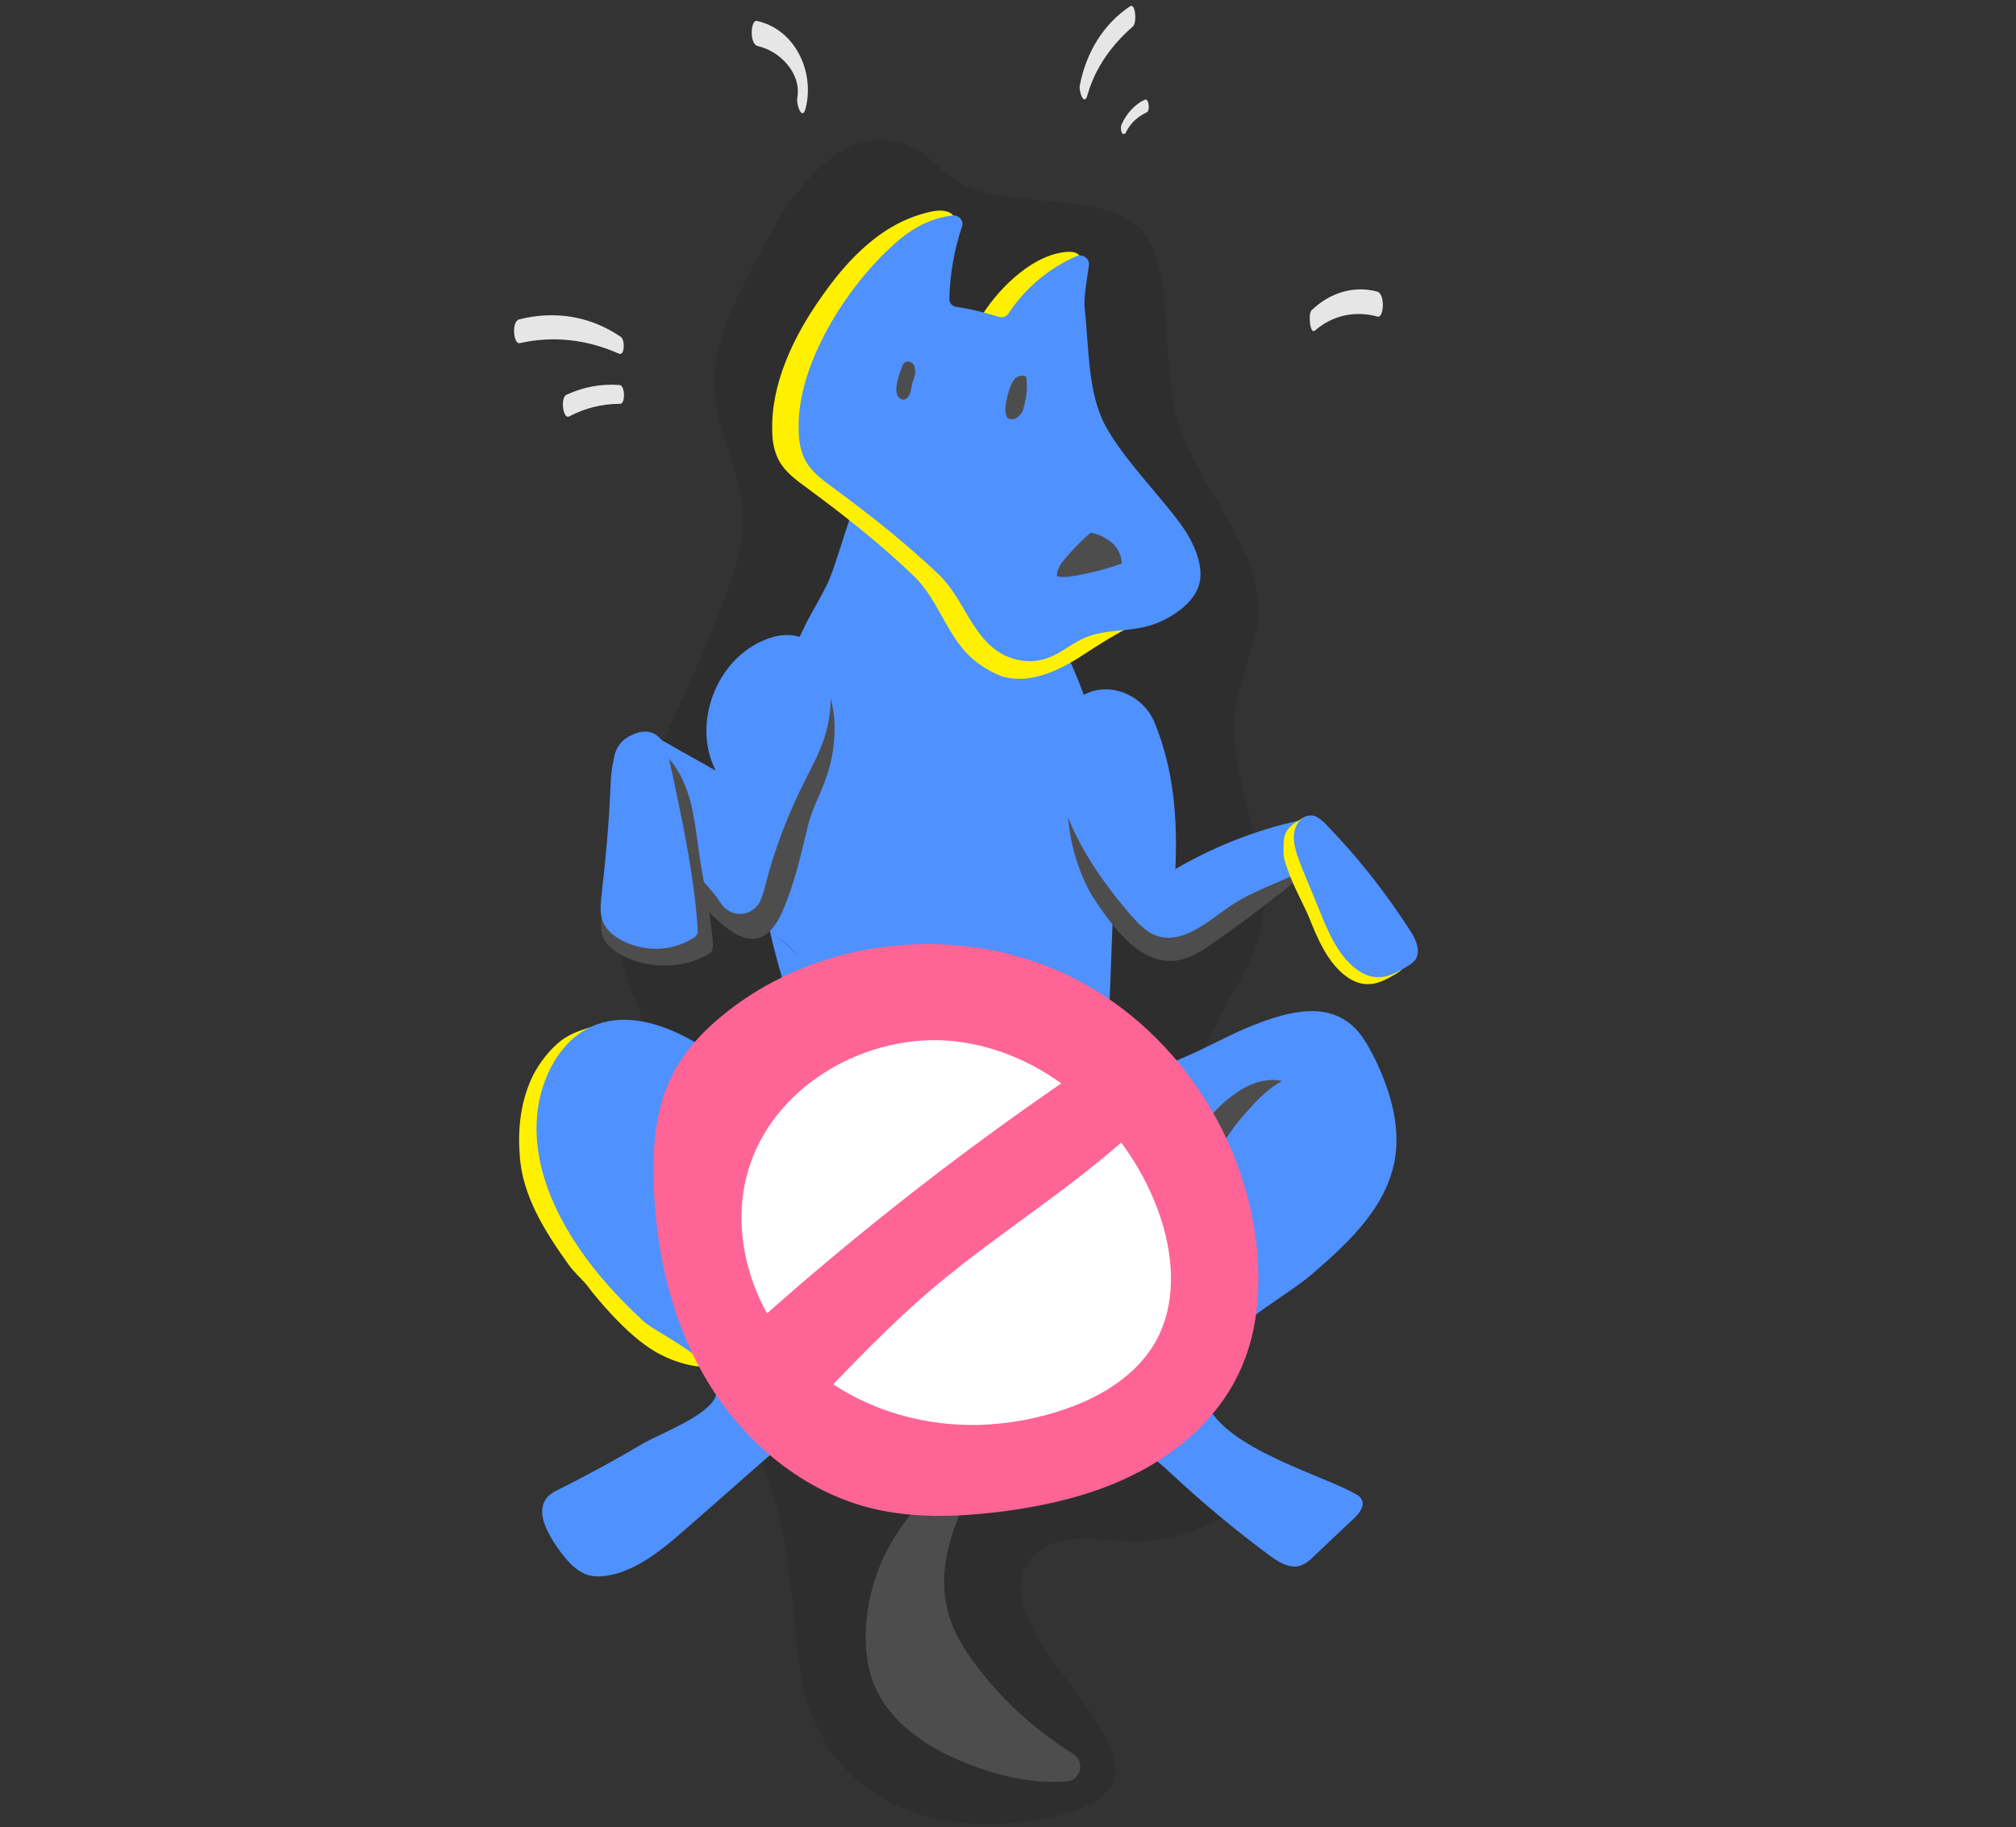 <?xml version="1.0" encoding="UTF-8" standalone="no"?>
<!DOCTYPE svg PUBLIC "-//W3C//DTD SVG 1.1//EN" "http://www.w3.org/Graphics/SVG/1.1/DTD/svg11.dtd">
<svg width="100%" height="100%" viewBox="0 0 289 262" version="1.1" xmlns="http://www.w3.org/2000/svg" xmlns:xlink="http://www.w3.org/1999/xlink" xml:space="preserve" style="fill-rule:evenodd;clip-rule:evenodd;stroke-linejoin:round;stroke-miterlimit:1.414;">
    <rect x="0" y="0" width="289" height="262" fill="#333333" stroke="none"/>
    <g id="tnvr-n-bg">
        <path id="Fill-1" d="M152.8,29.1C158,29.7 162.7,30.7 164.7,34.4C168.5,41.7 166.3,52.5 168.9,60.7C171.6,69 179.9,78 180.4,86.6C180.7,91.5 178,96 177.2,100.8C175.3,111.9 183.4,123.1 180.6,134C179.7,137.5 177.7,140.7 175.9,143.9C169.6,155.4 166.1,168.4 165.6,181.5C165.1,195.5 169.3,204.7 178.6,215.1C174,219.1 167.8,221.2 161.8,221C159.1,220.9 156.3,220.4 153.6,220.7C150.9,221 148,222.3 146.9,224.8C141.5,236.8 176.2,255.7 149.9,260.7C132.2,264.1 116.8,257 114.5,238.2C113.2,227.7 113.1,216.5 107.9,207.3C104.5,201.2 99,196.3 96.7,189.8C93,179.6 97.8,168.1 95.9,157.4C94.5,149.1 89.1,141.7 88.3,133.3C87.9,129 88.8,124.6 89.9,120.4C93.1,108.7 99.4,98.1 103.5,86.7C105.4,81.5 107.2,77.5 106.3,71.8C105.4,66.2 102.6,61.1 102.4,55.4C102.2,50 104.5,44.8 107,40C111,32.2 118.6,16.2 130.5,21C132.9,22 134.6,24.2 136.8,25.7C140.4,28.4 146.9,28.4 152.8,29.1" style="fill-opacity:0.098;fill-rule:nonzero;"/>
        <g id="wow">
            <path id="Fill-47" d="M115.5,15.5C116.8,10.3 114,4.2 108.5,3C107.6,2.8 107.4,6.3 108.6,6.6C111.8,7.3 114.9,10.5 114.3,14C114.1,14.9 115,17.5 115.5,15.5" style="fill:rgb(230,230,230);fill-rule:nonzero;"/>
            <path id="Fill-49" d="M188.5,47.4C191,45.2 194.3,44.5 197.5,45.4C198.4,45.6 198.6,42.1 197.4,41.8C194,40.9 190.6,42 188,44.5C187.5,45.1 187.8,48 188.5,47.4" style="fill:rgb(230,230,230);fill-rule:nonzero;"/>
            <path id="Fill-51" d="M155.9,13.6C157,9.7 159.4,6.4 162.4,3.8C163,3.3 162.8,0.4 162,0.9C158.1,3.5 155.7,7.6 154.8,12.2C154.6,13 155.4,15.4 155.9,13.6" style="fill:rgb(230,230,230);fill-rule:nonzero;"/>
            <path id="Fill-54" d="M161.4,19C162,17.7 163.1,16.7 164.4,16.1C164.9,15.9 164.7,14 164.1,14.3C162.6,15 161.5,16.3 160.8,17.8C160.6,18.2 160.7,18.7 160.8,19C161,19.3 161.2,19.3 161.4,19" style="fill:rgb(230,230,230);fill-rule:nonzero;"/>
            <path id="Fill-56" d="M89,48.3C84.6,45.3 79.5,44.5 74.4,45.8C73.3,46.1 73.6,49.4 74.5,49.2C79.4,48.1 84.2,48.7 88.7,50.7C89.6,51.1 89.6,48.7 89,48.3" style="fill:rgb(230,230,230);fill-rule:nonzero;"/>
            <path id="Fill-59" d="M88.8,55.2C86.1,55 83.6,55.5 81.2,56.6C80.3,57 80.7,60.2 81.6,59.7C83.9,58.5 86.3,57.9 88.9,57.9C89.7,57.9 89.6,55.2 88.8,55.2" style="fill:rgb(230,230,230);fill-rule:nonzero;"/>
        </g>
        <g id="dog">
            <path id="Fill-3" d="M85.8,146.9C83.8,147.6 82.1,147.9 80.3,149.3C78.7,150.6 77.4,152.3 76.4,154.2C74.7,157.7 74.2,161.6 74.5,165.5C74.8,171.4 78.2,176.7 81.5,181.3C82.2,182.3 83.2,183.2 84,184.1C85.2,185.7 86.4,187.1 87.8,188.6C89.7,190.6 91.7,192.5 94.1,193.9C95.9,194.9 97.8,195.6 99.9,195.9C101.9,196.2 103.8,195.8 105.7,196.2" style="fill:rgb(255,240,0);fill-rule:nonzero;"/>
            <path id="Fill-5" d="M159.5,132C159.7,123.9 159.6,115.7 157.8,107.8C154.4,92.7 145.4,79.8 136.4,67.8C125.5,53.3 121.9,76.3 118.7,83.5C117.8,85.4 116.7,87.2 115.7,89.1C108.8,102.8 106.7,116.6 110,131.8C110.1,132.4 110.3,133 110.4,133.6C111.8,134.6 113.2,135.7 114.4,137C113.2,135.8 111.8,134.6 110.4,133.6C111.8,140.2 114.4,146.4 115.2,153.1C115.3,154.2 115.4,155.4 115.3,156.5C129.2,160.9 144.2,161.7 158.4,158.8C157.9,156.3 158.2,153.1 158.8,149.2C158.3,149.1 157.7,149 157.2,148.8C157.7,148.8 158.2,148.9 158.8,148.9C159.1,143.3 159.3,137.7 159.5,132" style="fill:rgb(78,145,255);fill-rule:nonzero;"/>
            <path id="Fill-7" d="M173,201.2C172.6,200.2 172.5,199.1 172.7,197.9C174.3,190.6 183.5,186.7 188.3,182.5C193.6,177.9 199.3,172.6 200.1,165.2C200.6,160.5 199,155.7 197,151.6C196.1,149.9 195.2,148.2 193.8,147C189.7,143.4 183.8,145.3 178.9,147.3C172.7,149.9 164.4,155.5 158.2,153.3C152,151 147.8,152.5 141.2,152.5C132.2,152.5 123.3,151 114.7,148C113.5,160.6 104,151.6 98.3,148.7C94.1,146.5 89.1,145.2 84.8,147.2C80.3,149.2 77.5,154.5 77,159.9C76.5,165.3 78.2,170.6 80.7,175.2C83.7,180.7 87.8,185.3 92.2,189.4C94.5,191.5 105.1,195.8 102.4,200.6C100.9,203.2 94.8,205.5 92.3,206.9C88.4,209.2 84.4,211.4 80.4,213.4C79.6,213.8 78.7,214.2 78.2,215C77,216.9 78.3,219.4 79.5,221.3C80.8,223.2 82.2,225.1 84.2,225.8C85.5,226.2 86.8,226 88.1,225.7C92.2,224.6 95.6,221.6 98.9,218.7C102.7,215.4 106.5,212 110.3,208.7C113,206.3 117.7,204.8 119.2,201.2C121.2,196.3 116.7,191.6 118.1,186.9C118.9,184.3 121.4,182.9 123.8,182.1C131,179.5 138.9,178.9 146.4,180.3C154.2,181.8 162.7,187.3 163,196C163.1,198.6 161.1,202.3 161.8,204.8C162.4,207.1 166.1,209.5 167.7,211.1C172.3,215.4 177.1,219.4 182.1,223.1C183.2,223.9 184.5,224.7 185.8,224.6C187,224.5 187.9,223.6 188.8,222.7C190.6,221 192.4,219.3 194.2,217.6C194.9,216.9 195.7,215.9 195.2,215C195,214.6 194.7,214.4 194.3,214.2C189.9,211.6 175.6,207.7 173,201.2" style="fill:rgb(78,145,255);fill-rule:nonzero;"/>
            <path id="Fill-9" d="M133.4,42.5C133.2,39.8 135.9,35.6 136.7,33.5C137,32.7 137.2,31.9 136.8,31.1C136.2,30.1 134.8,30.1 133.7,30.3C126.7,31.7 121.6,37 117.6,42.8C113.8,48.2 110.5,55 110.7,61.8C110.7,63.3 111,64.8 111.7,66.1C112.6,67.7 114.1,68.8 115.6,69.9C120.9,73.8 126.1,77.9 130.8,82.4C134.9,86.2 135.8,92.1 140.5,95.3C141.5,96 142.6,96.6 143.7,97C147.5,98.1 151.5,96.3 154.8,94.2C157.7,92.3 160.4,90.6 163.5,89.1C165.4,88.1 167.4,86 168,83.9C168.8,81.1 167,77.5 165.4,75.3C162.1,70.8 157.3,66.1 154.6,61.2C152.8,57.9 151.8,53.2 152.5,49.5C153.2,45.5 155,41.7 154.9,37.6C154.9,37.3 154.9,36.9 154.7,36.6C154.4,36.2 153.8,36.1 153.2,36.1C148.3,36.3 143.4,41.1 140.9,45C140.1,46.2 134.3,44.9 133.7,43.4C133.5,43.1 133.5,42.8 133.4,42.5" style="fill:rgb(255,240,0);fill-rule:nonzero;"/>
            <path id="Fill-11" d="M136.1,42.6C136.2,39.2 136.8,35.8 137.9,32.5C138.2,31.7 137.5,30.8 136.6,30.9C133.5,31.2 130.6,32.8 128.3,34.9C121.4,41 114.1,52.4 114.5,61.8C114.5,63.3 114.8,64.8 115.5,66.1C116.4,67.7 117.9,68.8 119.4,69.9C124.7,73.8 129.9,77.9 134.6,82.4C138.2,85.8 139.3,91.5 143.9,93.9C145.9,94.9 148.2,95.1 150.3,94.3C152.2,93.6 153.7,92.2 155.6,91.4C158.5,90.2 161.8,90.6 164.8,89.7C167.5,88.9 171.1,86.7 171.9,83.8C172.7,81 170.9,77.4 169.3,75.2C166,70.7 161.2,66 158.5,61.1C155.9,56.4 156.1,49.6 155.5,44.3C155.3,42.6 155.9,39.7 156.1,38C156.2,37.1 155.3,36.4 154.4,36.7C150.4,38.4 147,41.3 144.6,44.9C144.3,45.4 143.7,45.6 143.1,45.4C141.1,44.8 139.2,44.3 137.1,44C136.4,43.9 136,43.3 136.1,42.6C136.1,42.7 136.1,42.6 136.1,42.6" style="fill:rgb(78,145,255);fill-rule:nonzero;"/>
            <path id="Fill-13" d="M131.2,53.3C131.2,54 130.8,54.7 130.7,55.3C130.6,56 130.4,57.2 129.5,57.3C128.8,57.3 128.4,56.4 128.5,55.6C128.6,54.6 128.9,53.6 129.3,52.6C129.4,52.4 129.5,52.1 129.7,52C130.2,51.6 130.9,52 131.1,52.5C131.1,52.7 131.2,53 131.2,53.3" style="fill:rgb(77,77,77);fill-rule:nonzero;"/>
            <path id="Fill-15" d="M152.6,80.2C152,80.9 151.5,81.7 151.5,82.6C152,82.8 152.6,82.7 153.2,82.7C155.8,82.3 158.3,81.7 160.8,80.8C160.8,79.7 160.3,78.7 159.5,77.9C158.7,77.2 157.7,76.7 156.6,76.4C156.5,76.4 156.4,76.4 156.4,76.4C156.3,76.4 156.2,76.5 156.1,76.6C154.8,77.7 153.7,78.9 152.6,80.2" style="fill:rgb(77,77,77);fill-rule:nonzero;"/>
            <path id="Fill-17" d="M144.7,55.8C144.9,55.3 145.1,54.7 145.5,54.3C145.9,53.9 146.6,53.7 147.1,54C147.3,55.4 147.2,56.9 146.8,58.2C146.7,58.8 146.5,59.3 146,59.7C145.6,60.1 144.9,60.3 144.4,59.9C143.8,58.8 144.3,57.2 144.7,55.8" style="fill:rgb(77,77,77);fill-rule:nonzero;"/>
            <path id="Fill-19" d="M110.1,95.7C113.7,92.1 117.9,96.1 119,99.9C120.1,103.5 119.7,107.8 118.5,111.3C117.7,113.8 116.4,115.9 115.8,118.5C114.8,122.6 113.9,126.7 112.2,130.6C107.7,141 100.2,128.3 95.9,124.7C93.2,122.4 90.7,119.8 89.1,116.6C87.8,114 87.6,110 90.2,108.8C96.3,106 97.9,115.7 102.5,116.2C103.6,116.3 104.6,115.4 105.1,114.4C106.7,111.6 106.8,108.2 107,105C107.2,101.8 107.7,98.3 109.9,95.9C110,95.8 110.1,95.8 110.1,95.7" style="fill:rgb(77,77,77);fill-rule:nonzero;"/>
            <path id="Fill-21" d="M109.5,91.8C111.3,91 113.5,90.7 115.3,91.6C117.5,92.7 118.6,95.3 118.9,97.8C119.3,100.6 119,103.4 118.1,106C117.4,108.1 116.3,110.1 115.3,112.1C113,116.7 111.1,121.6 109.8,126.6C109.6,127.4 109.4,128.2 109.1,128.9C108.2,131.4 104.9,131.8 103.4,129.6C99,123 90.8,118.8 88.2,110.9C87.7,109.3 88,107.5 89.2,106.3C91.2,104.3 93.8,105.5 95.9,106.7C98.1,108 100.4,109.2 102.6,110.5C99.2,103.8 102.6,94.7 109.5,91.8" style="fill:rgb(78,145,255);fill-rule:nonzero;"/>
            <path id="Fill-23" d="M102,136.4C101.8,136.7 101.5,136.9 101.2,137C97.7,138.9 93,138.9 89.4,137.1C88.1,136.4 86.8,135.5 86.4,134.2C86,133.2 86.2,132.1 86.3,131C87.2,124.5 86.8,117 89.1,110.8C89.6,109.5 90.1,108.2 91.3,107.6C92.3,107 93.7,107.2 94.7,107.8C95.7,108.4 96.5,109.4 97.1,110.4C99.3,114 99.6,118.1 100.2,122.2C100.8,126.6 101.9,130.8 102.2,135.3C102.2,135.7 102.2,136.1 102,136.4" style="fill:rgb(77,77,77);fill-rule:nonzero;"/>
            <path id="Fill-25" d="M99.9,134C99.7,134.3 99.5,134.5 99.2,134.6C96.1,136.5 92.1,136.5 88.9,134.7C87.7,134 86.7,133.1 86.3,131.8C86,130.8 86.1,129.7 86.2,128.6C86.8,123.4 87.3,118.2 87.5,113C87.6,110.9 87.7,108.8 88.8,107C89.9,105.3 92.4,104.2 94.1,105.4C95.3,106.2 95.7,107.8 96,109.2C97.7,117 99.4,124.9 100,132.8C100,133.3 100.1,133.7 99.9,134" style="fill:rgb(78,145,255);fill-rule:nonzero;"/>
            <path id="Fill-27" d="M155.4,108.6C156.2,107.7 157.3,107 158.6,106.6C162.1,105.5 164.1,107.3 164.9,110.6C165.5,113.1 165.9,115.7 166.1,118.3C166.2,119.3 166.9,125.8 166.2,126.2C172.2,122.7 178.8,120.2 185.6,119C187.3,118.7 187.5,122 187.4,123C187.2,125.3 185,127 183.2,128.3C180.2,130.7 177.1,133 173.9,135.2C172.7,136.1 171.4,136.9 170,137.4C163.9,139.4 159.5,132.9 156.6,128.5C153.7,123.8 151,113.4 155.4,108.6" style="fill:rgb(77,77,77);fill-rule:nonzero;"/>
            <path id="Fill-29" d="M152.7,102.3C156,96.7 163.5,98.4 165.6,103.8C168.3,110.6 168.8,117.3 168.5,124.6C174.5,121.1 181.1,118.6 187.9,117.3C189.7,117 189.9,120.8 189.6,122C189.2,123.7 188.6,124 187.1,124.7C183.1,126.7 179.2,127.8 175.5,130.5C172.6,132.6 169.3,135.3 165.9,134.2C164.3,133.7 163.1,132.3 162,131.1C156.3,124.4 151.1,116.4 151.3,107.6C151.5,105.8 151.8,103.9 152.7,102.3" style="fill:rgb(78,145,255);fill-rule:nonzero;"/>
            <path id="Fill-31" d="M200,139.7C198.8,140.4 197.5,141.1 196.2,141.1C194.1,141.2 192.2,139.6 190.9,137.9C189.4,135.9 188.5,133.6 187.6,131.4C186.6,129.1 185.3,126.9 184.5,124.4C184.2,123.6 184,123 184,122.1C184,120.7 183.9,119.5 185,118.5C185.5,118 186.1,117.7 186.7,117.3C186.9,117.2 187.2,117.1 187.4,117C187.8,117 188.2,117.2 188.6,117.5C190,118.5 191.3,120.3 192.1,121.9C192.7,123.2 193.3,124.6 194.2,125.7C196.5,128.5 198.6,131.5 200.5,134.5C201.3,135.7 202,137.4 201.2,138.6C201,139.1 200.5,139.4 200,139.7" style="fill:rgb(255,240,0);fill-rule:nonzero;"/>
            <path id="Fill-33" d="M201.5,138.7C200.3,139.4 199,140.1 197.7,140.1C195.6,140.2 193.7,138.6 192.4,136.9C190.9,134.9 190,132.6 189.1,130.4C188.3,128.5 187.5,126.5 186.7,124.6C186.2,123.3 185.6,121.9 185.5,120.5C185.4,119.6 185.6,118.7 186.1,117.9C186.6,117.2 187.6,116.7 188.5,117C189,117.2 189.4,117.6 189.8,117.9C194.5,122.7 198.6,127.9 202.2,133.5C203,134.7 203.7,136.4 202.9,137.6C202.5,138.1 202,138.4 201.5,138.7" style="fill:rgb(78,145,255);fill-rule:nonzero;"/>
            <path id="Fill-35" d="M177.8,191.9C177.8,191.9 177.9,191.9 177.8,191.9C177.7,191.7 177.5,191.6 177.3,191.5L177.8,191.9Z" style="fill:rgb(78,145,255);fill-rule:nonzero;"/>
            <path id="Fill-37" d="M124.1,234.7C124.1,236.9 124.4,239.2 125.2,241.3C127.4,246.9 132.9,250.6 138.5,252.8C143,254.6 148,255.8 152.9,255.4C154.9,255.3 155.6,252.6 153.9,251.5C148.6,248.2 143.9,244 140.1,239C138.2,236.5 136.5,233.8 135.8,230.7C134.5,225.5 136.1,220.2 138.4,215.2C139.3,213.2 136.9,211.4 135.2,212.7C128.4,217.8 124.1,226.2 124.1,234.7" style="fill:rgb(77,77,77);fill-rule:nonzero;"/>
            <path id="Fill-39" d="M169.4,172C173.1,168.5 174.8,163.9 178.1,160.1C179.8,158.2 181.5,156.2 183.8,155C182.1,154.6 180.3,155 178.7,155.8C172.6,159 169.1,166.5 165.4,172C165.1,172.5 164.8,172.9 164.7,173.5C164.7,174 165,174.7 165.6,174.7C166,174.7 166.3,174.5 166.6,174.3C167.6,173.5 168.5,172.8 169.4,172" style="fill:rgb(77,77,77);fill-rule:nonzero;"/>
        </g>
    </g>
    <g id="neuter">
        <path id="Fill-41" d="M178.4,195C176.4,200.3 172.6,204.8 168,208.1C160.8,213.4 151.9,215.7 143,216.8C137.1,217.5 131,217.7 125.1,216.3C115.2,213.9 106.8,206.9 101.5,198.2C96.2,189.5 93.9,179.2 93.7,169C93.6,164.1 94,159 96.2,154.5C98,150.7 101,147.6 104.3,145C117.8,134.4 137.3,132.4 152.8,139.7C168.3,147 179.1,163.2 180.3,180.4C180.6,185.3 180.2,190.4 178.4,195" style="fill:rgb(255,100,150);fill-rule:nonzero;"/>
        <path id="Fill-43" d="M165.7,192.3C163,197.1 158,200.2 152.8,202C148.8,203.4 144.5,204.2 140.2,204.3C130.7,204.5 121,201.1 114.4,194.3C107.8,187.5 104.6,177.1 107.2,168C110.7,155.7 124.3,147.9 136.9,149.3C149.5,150.7 160.5,160.3 165.4,172C168.1,178.4 169.1,186.1 165.7,192.3" style="fill:white;fill-rule:nonzero;"/>
        <path id="Fill-45" d="M108.4,189.7C112.1,194.4 113.1,196.9 116,202.1C121.6,196.2 127.3,190.2 133.5,184.9C144.2,175.8 156.6,168.7 166.3,158.5C163.5,155.4 163,154.9 159.9,152.2C159.5,151.8 159,151.4 158.5,151.4C158,151.4 157.6,151.7 157.2,151.9C140,163.4 123.7,176 108.4,189.7" style="fill:rgb(255,100,150);fill-rule:nonzero;"/>
    </g>
</svg>
